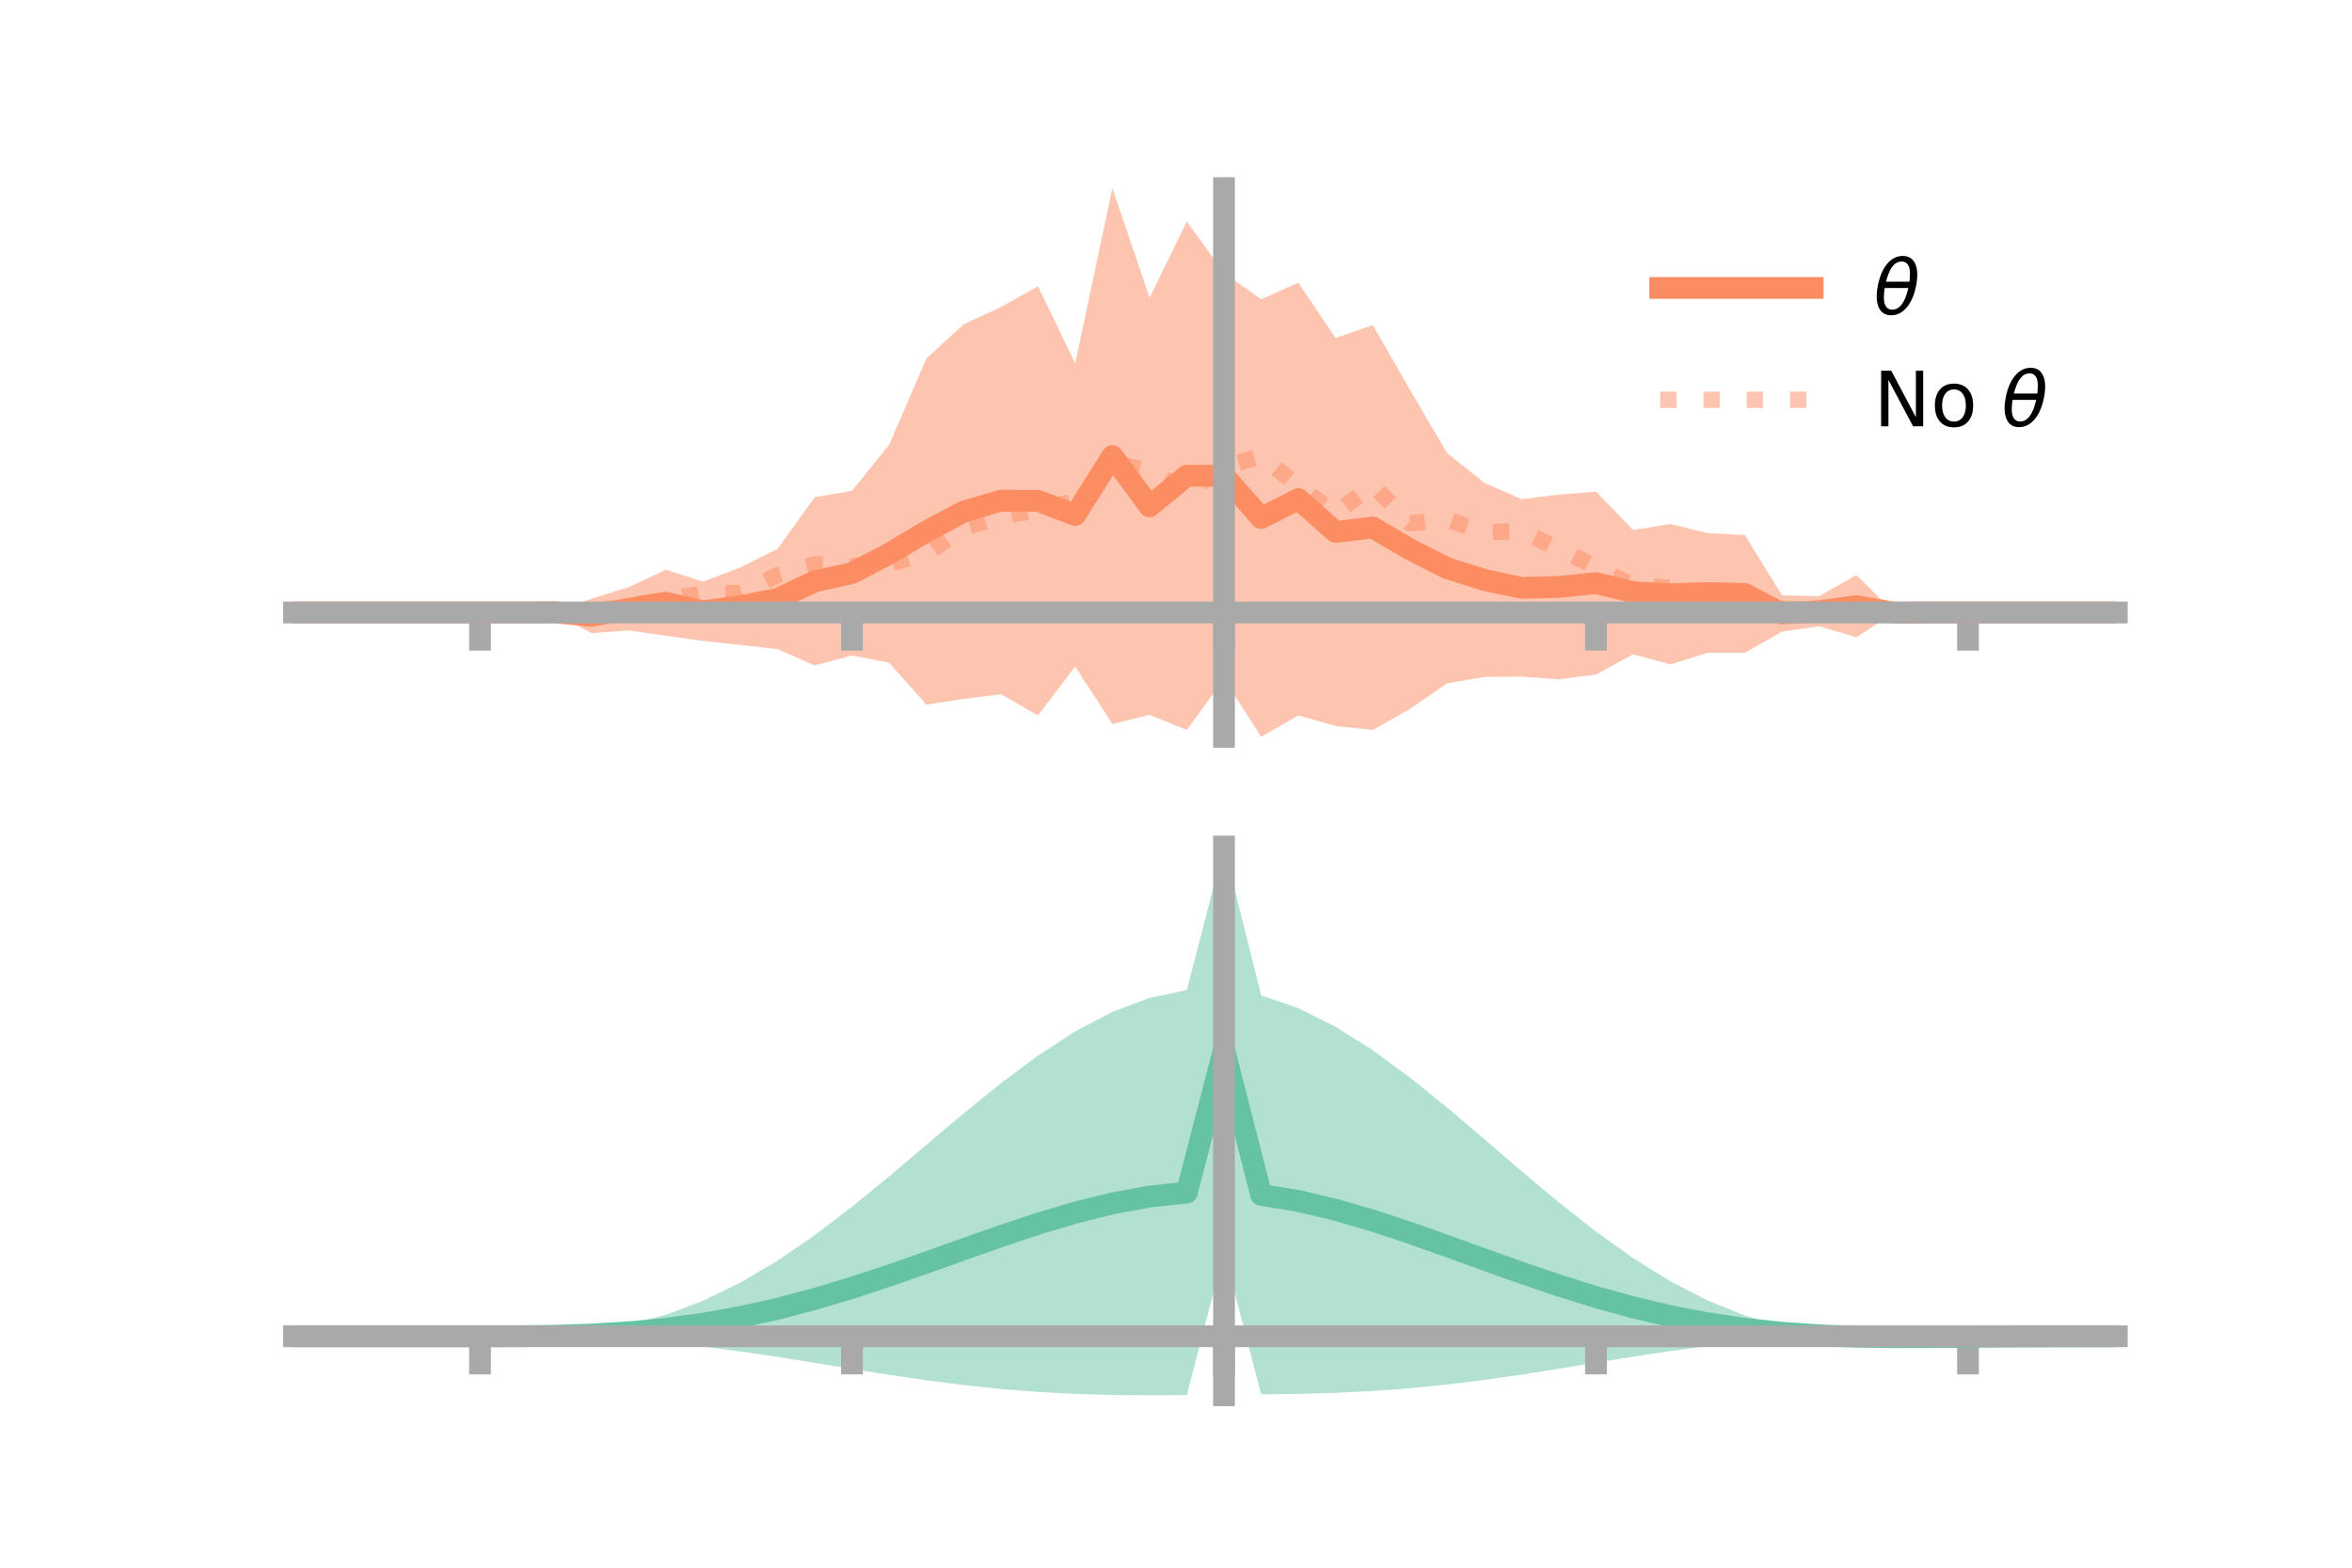 <?xml version="1.0" encoding="utf-8" standalone="no"?>
<!DOCTYPE svg PUBLIC "-//W3C//DTD SVG 1.1//EN"
  "http://www.w3.org/Graphics/SVG/1.1/DTD/svg11.dtd">
<!-- Created with matplotlib (https://matplotlib.org/) -->
<svg height="144pt" version="1.1" viewBox="0 0 216 144" width="216pt" xmlns="http://www.w3.org/2000/svg" xmlns:xlink="http://www.w3.org/1999/xlink">
 <defs>
  <style type="text/css">*{stroke-linecap:butt;stroke-linejoin:round;}</style>
 </defs>
 <g id="figure_1">
  <g id="patch_1">
   <path d="M 0 144 
L 216 144 
L 216 0 
L 0 0 
z
" style="fill:none;"/>
  </g>
  <g id="axes_1">
   <g id="patch_2">
    <path d="M 27 67.68 
L 194.4 67.68 
L 194.4 17.28 
L 27 17.28 
z
" style="fill:none;"/>
   </g>
   <g id="PolyCollection_1">
    <path clip-path="url(#p7bda508322)" d="M 27 56.263 
L 27 56.263 
L 30.416 56.263 
L 33.833 56.263 
L 37.249 56.263 
L 40.665 56.263 
L 44.082 56.263 
L 47.498 56.263 
L 50.914 56.145 
L 54.331 54.99 
L 57.747 53.924 
L 61.163 52.33 
L 64.58 53.426 
L 67.996 52.125 
L 71.412 50.409 
L 74.829 45.669 
L 78.245 45.087 
L 81.661 40.836 
L 85.078 32.92 
L 88.494 29.794 
L 91.91 28.211 
L 95.327 26.297 
L 98.743 33.381 
L 102.159 17.28 
L 105.576 27.35 
L 108.992 20.336 
L 112.408 25.065 
L 115.824 27.484 
L 119.241 25.963 
L 122.657 31.05 
L 126.073 29.855 
L 129.49 35.811 
L 132.906 41.626 
L 136.322 44.351 
L 139.739 45.85 
L 143.155 45.432 
L 146.571 45.158 
L 149.988 48.684 
L 153.404 48.133 
L 156.82 48.97 
L 160.237 49.146 
L 163.653 54.677 
L 167.069 54.754 
L 170.486 52.821 
L 173.902 56.216 
L 177.318 56.263 
L 180.735 56.263 
L 184.151 56.263 
L 187.567 56.263 
L 190.984 56.263 
L 194.4 56.263 
L 194.4 56.263 
L 194.4 56.263 
L 190.984 56.263 
L 187.567 56.263 
L 184.151 56.263 
L 180.735 56.263 
L 177.318 56.263 
L 173.902 56.335 
L 170.486 58.538 
L 167.069 57.529 
L 163.653 58.021 
L 160.237 59.97 
L 156.82 59.963 
L 153.404 61.03 
L 149.988 60.107 
L 146.571 61.959 
L 143.155 62.4 
L 139.739 62.154 
L 136.322 62.186 
L 132.906 62.765 
L 129.49 65.115 
L 126.073 67.057 
L 122.657 66.682 
L 119.241 65.72 
L 115.824 67.68 
L 112.408 62.365 
L 108.992 67.052 
L 105.576 65.666 
L 102.159 66.503 
L 98.743 61.224 
L 95.327 65.713 
L 91.91 63.765 
L 88.494 64.203 
L 85.078 64.724 
L 81.661 60.882 
L 78.245 60.204 
L 74.829 61.131 
L 71.412 59.624 
L 67.996 59.242 
L 64.58 58.871 
L 61.163 58.395 
L 57.747 57.911 
L 54.331 58.156 
L 50.914 56.342 
L 47.498 56.264 
L 44.082 56.263 
L 40.665 56.263 
L 37.249 56.263 
L 33.833 56.263 
L 30.416 56.263 
L 27 56.263 
z
" style="fill:#fc8d62;fill-opacity:0.5;"/>
   </g>
   <g id="matplotlib.axis_1">
    <g id="xtick_1">
     <g id="line2d_1">
      <defs>
       <path d="M 0 0 
L 0 3.5 
" id="m8920516de1" style="stroke:#a9a9a9;stroke-width:2;"/>
      </defs>
      <g>
       <use style="fill:#a9a9a9;stroke:#a9a9a9;stroke-width:2;" x="44.082" xlink:href="#m8920516de1" y="56.263"/>
      </g>
     </g>
    </g>
    <g id="xtick_2">
     <g id="line2d_2">
      <g>
       <use style="fill:#a9a9a9;stroke:#a9a9a9;stroke-width:2;" x="78.245" xlink:href="#m8920516de1" y="56.263"/>
      </g>
     </g>
    </g>
    <g id="xtick_3">
     <g id="line2d_3">
      <g>
       <use style="fill:#a9a9a9;stroke:#a9a9a9;stroke-width:2;" x="112.408" xlink:href="#m8920516de1" y="56.263"/>
      </g>
     </g>
    </g>
    <g id="xtick_4">
     <g id="line2d_4">
      <g>
       <use style="fill:#a9a9a9;stroke:#a9a9a9;stroke-width:2;" x="146.571" xlink:href="#m8920516de1" y="56.263"/>
      </g>
     </g>
    </g>
    <g id="xtick_5">
     <g id="line2d_5">
      <g>
       <use style="fill:#a9a9a9;stroke:#a9a9a9;stroke-width:2;" x="180.735" xlink:href="#m8920516de1" y="56.263"/>
      </g>
     </g>
    </g>
   </g>
   <g id="matplotlib.axis_2"/>
   <g id="line2d_6">
    <path clip-path="url(#p7bda508322)" d="M 27 56.263 
L 30.416 56.263 
L 33.833 56.263 
L 37.249 56.263 
L 40.665 56.263 
L 44.082 56.263 
L 47.498 56.263 
L 50.914 56.243 
L 54.331 56.573 
L 57.747 55.918 
L 61.163 55.362 
L 64.58 56.148 
L 67.996 55.684 
L 71.412 55.017 
L 74.829 53.4 
L 78.245 52.645 
L 81.661 50.859 
L 85.078 48.822 
L 88.494 46.999 
L 91.91 45.988 
L 95.327 46.005 
L 98.743 47.302 
L 102.159 41.891 
L 105.576 46.508 
L 108.992 43.694 
L 112.408 43.715 
L 115.824 47.582 
L 119.241 45.841 
L 122.657 48.866 
L 126.073 48.456 
L 129.49 50.463 
L 132.906 52.196 
L 136.322 53.269 
L 139.739 54.002 
L 143.155 53.916 
L 146.571 53.559 
L 149.988 54.396 
L 153.404 54.581 
L 156.82 54.467 
L 160.237 54.558 
L 163.653 56.349 
L 167.069 56.142 
L 170.486 55.679 
L 173.902 56.276 
L 177.318 56.263 
L 180.735 56.263 
L 184.151 56.263 
L 187.567 56.263 
L 190.984 56.263 
L 194.4 56.263 
" style="fill:none;stroke:#fc8d62;stroke-linecap:square;stroke-width:2;"/>
   </g>
   <g id="line2d_7">
    <path clip-path="url(#p7bda508322)" d="M 27 56.263 
L 30.416 56.263 
L 33.833 56.263 
L 37.249 56.263 
L 40.665 56.263 
L 44.082 56.263 
L 47.498 56.233 
L 50.914 56.196 
L 54.331 56.135 
L 57.747 55.626 
L 61.163 55.073 
L 64.58 54.522 
L 67.996 54.479 
L 71.412 52.826 
L 74.829 51.842 
L 78.245 51.991 
L 81.661 51.775 
L 85.078 50.851 
L 88.494 48.499 
L 91.91 47.455 
L 95.327 46.833 
L 98.743 46.026 
L 102.159 42.56 
L 105.576 43.182 
L 108.992 45.233 
L 112.408 42.895 
L 115.824 41.891 
L 119.241 44.652 
L 122.657 47.168 
L 126.073 44.564 
L 129.49 48.074 
L 132.906 47.72 
L 136.322 48.899 
L 139.739 48.785 
L 143.155 50.415 
L 146.571 52.087 
L 149.988 53.815 
L 153.404 53.982 
L 156.82 54.882 
L 160.237 55.645 
L 163.653 55.902 
L 167.069 56.158 
L 170.486 56.164 
L 173.902 56.267 
L 177.318 56.236 
L 180.735 56.263 
L 184.151 56.263 
L 187.567 56.263 
L 190.984 56.263 
L 194.4 56.263 
" style="fill:none;stroke:#fc8d62;stroke-dasharray:1.5,2.475;stroke-dashoffset:0;stroke-opacity:0.5;stroke-width:1.5;"/>
   </g>
   <g id="patch_3">
    <path d="M 112.408 67.68 
L 112.408 17.28 
" style="fill:none;stroke:#a9a9a9;stroke-linecap:square;stroke-linejoin:miter;stroke-width:2;"/>
   </g>
   <g id="patch_4">
    <path d="M 194.4 67.68 
L 194.4 17.28 
" style="fill:none;"/>
   </g>
   <g id="patch_5">
    <path d="M 27 56.263 
L 194.4 56.263 
" style="fill:none;stroke:#a9a9a9;stroke-linecap:square;stroke-linejoin:miter;stroke-width:2;"/>
   </g>
   <g id="patch_6">
    <path d="M 27 17.28 
L 194.4 17.28 
" style="fill:none;"/>
   </g>
   <g id="legend_1">
    <g id="line2d_8">
     <path d="M 152.47 26.449 
L 166.47 26.449 
" style="fill:none;stroke:#fc8d62;stroke-linecap:square;stroke-width:2;"/>
    </g>
    <g id="line2d_9"/>
    <g id="text_1">
     <!-- $\theta$ -->
     <g transform="translate(172.07 28.899)scale(0.07 -0.07)">
      <defs>
       <path d="M 45.516 34.672 
L 14.453 34.672 
Q 12.359 20.062 14.5 13.875 
Q 17.188 6.25 24.469 6.25 
Q 31.781 6.25 37.359 13.922 
Q 42.234 20.656 45.516 34.672 
z
M 47.016 42.969 
Q 48.344 56.844 46.625 61.719 
Q 43.953 69.438 36.766 69.438 
Q 29.297 69.438 23.828 61.812 
Q 19.531 55.672 16.156 42.969 
z
M 38.188 76.766 
Q 49.906 76.766 54.594 66.406 
Q 59.281 56.109 55.719 37.844 
Q 52.203 19.625 43.453 9.281 
Q 34.766 -1.125 23.047 -1.125 
Q 11.281 -1.125 6.641 9.281 
Q 2 19.625 5.516 37.844 
Q 9.078 56.109 17.719 66.406 
Q 26.422 76.766 38.188 76.766 
z
" id="DejaVuSans-Oblique-952"/>
      </defs>
      <use transform="translate(0 0.234)" xlink:href="#DejaVuSans-Oblique-952"/>
     </g>
    </g>
    <g id="line2d_10">
     <path d="M 152.47 36.724 
L 166.47 36.724 
" style="fill:none;stroke:#fc8d62;stroke-dasharray:1.5,2.475;stroke-dashoffset:0;stroke-opacity:0.5;stroke-width:1.5;"/>
    </g>
    <g id="line2d_11"/>
    <g id="text_2">
     <!-- No $\theta$ -->
     <g transform="translate(172.07 39.174)scale(0.07 -0.07)">
      <defs>
       <path d="M 9.812 72.906 
L 23.094 72.906 
L 55.422 11.922 
L 55.422 72.906 
L 64.984 72.906 
L 64.984 0 
L 51.703 0 
L 19.391 60.984 
L 19.391 0 
L 9.812 0 
z
" id="DejaVuSans-78"/>
       <path d="M 30.609 48.391 
Q 23.391 48.391 19.188 42.75 
Q 14.984 37.109 14.984 27.297 
Q 14.984 17.484 19.156 11.844 
Q 23.344 6.203 30.609 6.203 
Q 37.797 6.203 41.984 11.859 
Q 46.188 17.531 46.188 27.297 
Q 46.188 37.016 41.984 42.703 
Q 37.797 48.391 30.609 48.391 
z
M 30.609 56 
Q 42.328 56 49.016 48.375 
Q 55.719 40.766 55.719 27.297 
Q 55.719 13.875 49.016 6.219 
Q 42.328 -1.422 30.609 -1.422 
Q 18.844 -1.422 12.172 6.219 
Q 5.516 13.875 5.516 27.297 
Q 5.516 40.766 12.172 48.375 
Q 18.844 56 30.609 56 
z
" id="DejaVuSans-111"/>
       <path id="DejaVuSans-32"/>
      </defs>
      <use transform="translate(0 0.234)" xlink:href="#DejaVuSans-78"/>
      <use transform="translate(74.805 0.234)" xlink:href="#DejaVuSans-111"/>
      <use transform="translate(135.986 0.234)" xlink:href="#DejaVuSans-32"/>
      <use transform="translate(167.773 0.234)" xlink:href="#DejaVuSans-Oblique-952"/>
     </g>
    </g>
   </g>
  </g>
  <g id="axes_2">
   <g id="patch_7">
    <path d="M 27 128.16 
L 194.4 128.16 
L 194.4 77.76 
L 27 77.76 
z
" style="fill:none;"/>
   </g>
   <g id="PolyCollection_2">
    <path clip-path="url(#pf7c038cd40)" d="M 27 122.748 
L 27 122.741 
L 30.416 122.743 
L 33.833 122.743 
L 37.249 122.744 
L 40.665 122.744 
L 44.082 122.744 
L 47.498 122.724 
L 50.914 122.6 
L 54.331 122.278 
L 57.747 121.684 
L 61.163 120.761 
L 64.58 119.475 
L 67.996 117.815 
L 71.412 115.795 
L 74.829 113.452 
L 78.245 110.844 
L 81.661 108.049 
L 85.078 105.159 
L 88.494 102.277 
L 91.91 99.509 
L 95.327 96.962 
L 98.743 94.742 
L 102.159 92.946 
L 105.576 91.658 
L 108.992 90.948 
L 112.408 77.76 
L 115.824 91.434 
L 119.241 92.606 
L 122.657 94.314 
L 126.073 96.472 
L 129.49 98.984 
L 132.906 101.744 
L 136.322 104.644 
L 139.739 107.576 
L 143.155 110.437 
L 146.571 113.129 
L 149.988 115.57 
L 153.404 117.694 
L 156.82 119.456 
L 160.237 120.836 
L 163.653 121.832 
L 167.069 122.442 
L 170.486 122.605 
L 173.902 122.608 
L 177.318 122.631 
L 180.735 122.667 
L 184.151 122.696 
L 187.567 122.716 
L 190.984 122.729 
L 194.4 122.736 
L 194.4 122.756 
L 194.4 122.756 
L 190.984 122.772 
L 187.567 122.8 
L 184.151 122.847 
L 180.735 122.919 
L 177.318 123.009 
L 173.902 123.046 
L 170.486 122.959 
L 167.069 122.868 
L 163.653 123.009 
L 160.237 123.28 
L 156.82 123.648 
L 153.404 124.099 
L 149.988 124.613 
L 146.571 125.164 
L 143.155 125.724 
L 139.739 126.262 
L 136.322 126.753 
L 132.906 127.175 
L 129.49 127.516 
L 126.073 127.769 
L 122.657 127.937 
L 119.241 128.034 
L 115.824 128.081 
L 112.408 115.001 
L 108.992 128.142 
L 105.576 128.16 
L 102.159 128.132 
L 98.743 128.035 
L 95.327 127.855 
L 91.91 127.584 
L 88.494 127.225 
L 85.078 126.785 
L 81.661 126.283 
L 78.245 125.739 
L 74.829 125.182 
L 71.412 124.64 
L 67.996 124.139 
L 64.58 123.701 
L 61.163 123.343 
L 57.747 123.074 
L 54.331 122.893 
L 50.914 122.791 
L 47.498 122.75 
L 44.082 122.744 
L 40.665 122.744 
L 37.249 122.744 
L 33.833 122.744 
L 30.416 122.745 
L 27 122.748 
z
" style="fill:#66c2a5;fill-opacity:0.5;"/>
   </g>
   <g id="matplotlib.axis_3">
    <g id="xtick_6">
     <g id="line2d_12">
      <g>
       <use style="fill:#a9a9a9;stroke:#a9a9a9;stroke-width:2;" x="44.082" xlink:href="#m8920516de1" y="122.744"/>
      </g>
     </g>
    </g>
    <g id="xtick_7">
     <g id="line2d_13">
      <g>
       <use style="fill:#a9a9a9;stroke:#a9a9a9;stroke-width:2;" x="78.245" xlink:href="#m8920516de1" y="122.744"/>
      </g>
     </g>
    </g>
    <g id="xtick_8">
     <g id="line2d_14">
      <g>
       <use style="fill:#a9a9a9;stroke:#a9a9a9;stroke-width:2;" x="112.408" xlink:href="#m8920516de1" y="122.744"/>
      </g>
     </g>
    </g>
    <g id="xtick_9">
     <g id="line2d_15">
      <g>
       <use style="fill:#a9a9a9;stroke:#a9a9a9;stroke-width:2;" x="146.571" xlink:href="#m8920516de1" y="122.744"/>
      </g>
     </g>
    </g>
    <g id="xtick_10">
     <g id="line2d_16">
      <g>
       <use style="fill:#a9a9a9;stroke:#a9a9a9;stroke-width:2;" x="180.735" xlink:href="#m8920516de1" y="122.744"/>
      </g>
     </g>
    </g>
   </g>
   <g id="matplotlib.axis_4"/>
   <g id="line2d_17">
    <path clip-path="url(#pf7c038cd40)" d="M 27 122.745 
L 30.416 122.744 
L 33.833 122.744 
L 37.249 122.744 
L 40.665 122.744 
L 44.082 122.744 
L 47.498 122.737 
L 50.914 122.695 
L 54.331 122.585 
L 57.747 122.379 
L 61.163 122.052 
L 64.58 121.588 
L 67.996 120.977 
L 71.412 120.218 
L 74.829 119.317 
L 78.245 118.292 
L 81.661 117.166 
L 85.078 115.972 
L 88.494 114.751 
L 91.91 113.546 
L 95.327 112.408 
L 98.743 111.389 
L 102.159 110.539 
L 105.576 109.909 
L 108.992 109.545 
L 112.408 96.381 
L 115.824 109.757 
L 119.241 110.32 
L 122.657 111.126 
L 126.073 112.12 
L 129.49 113.25 
L 132.906 114.46 
L 136.322 115.699 
L 139.739 116.919 
L 143.155 118.08 
L 146.571 119.146 
L 149.988 120.091 
L 153.404 120.897 
L 156.82 121.552 
L 160.237 122.058 
L 163.653 122.421 
L 167.069 122.655 
L 170.486 122.782 
L 173.902 122.827 
L 177.318 122.82 
L 180.735 122.793 
L 184.151 122.771 
L 187.567 122.758 
L 190.984 122.75 
L 194.4 122.746 
" style="fill:none;stroke:#66c2a5;stroke-linecap:square;stroke-width:2;"/>
   </g>
   <g id="patch_8">
    <path d="M 112.408 128.16 
L 112.408 77.76 
" style="fill:none;stroke:#a9a9a9;stroke-linecap:square;stroke-linejoin:miter;stroke-width:2;"/>
   </g>
   <g id="patch_9">
    <path d="M 194.4 128.16 
L 194.4 77.76 
" style="fill:none;"/>
   </g>
   <g id="patch_10">
    <path d="M 27 122.744 
L 194.4 122.744 
" style="fill:none;stroke:#a9a9a9;stroke-linecap:square;stroke-linejoin:miter;stroke-width:2;"/>
   </g>
   <g id="patch_11">
    <path d="M 27 77.76 
L 194.4 77.76 
" style="fill:none;"/>
   </g>
  </g>
 </g>
 <defs>
  <clipPath id="p7bda508322">
   <rect height="50.4" width="167.4" x="27" y="17.28"/>
  </clipPath>
  <clipPath id="pf7c038cd40">
   <rect height="50.4" width="167.4" x="27" y="77.76"/>
  </clipPath>
 </defs>
</svg>
